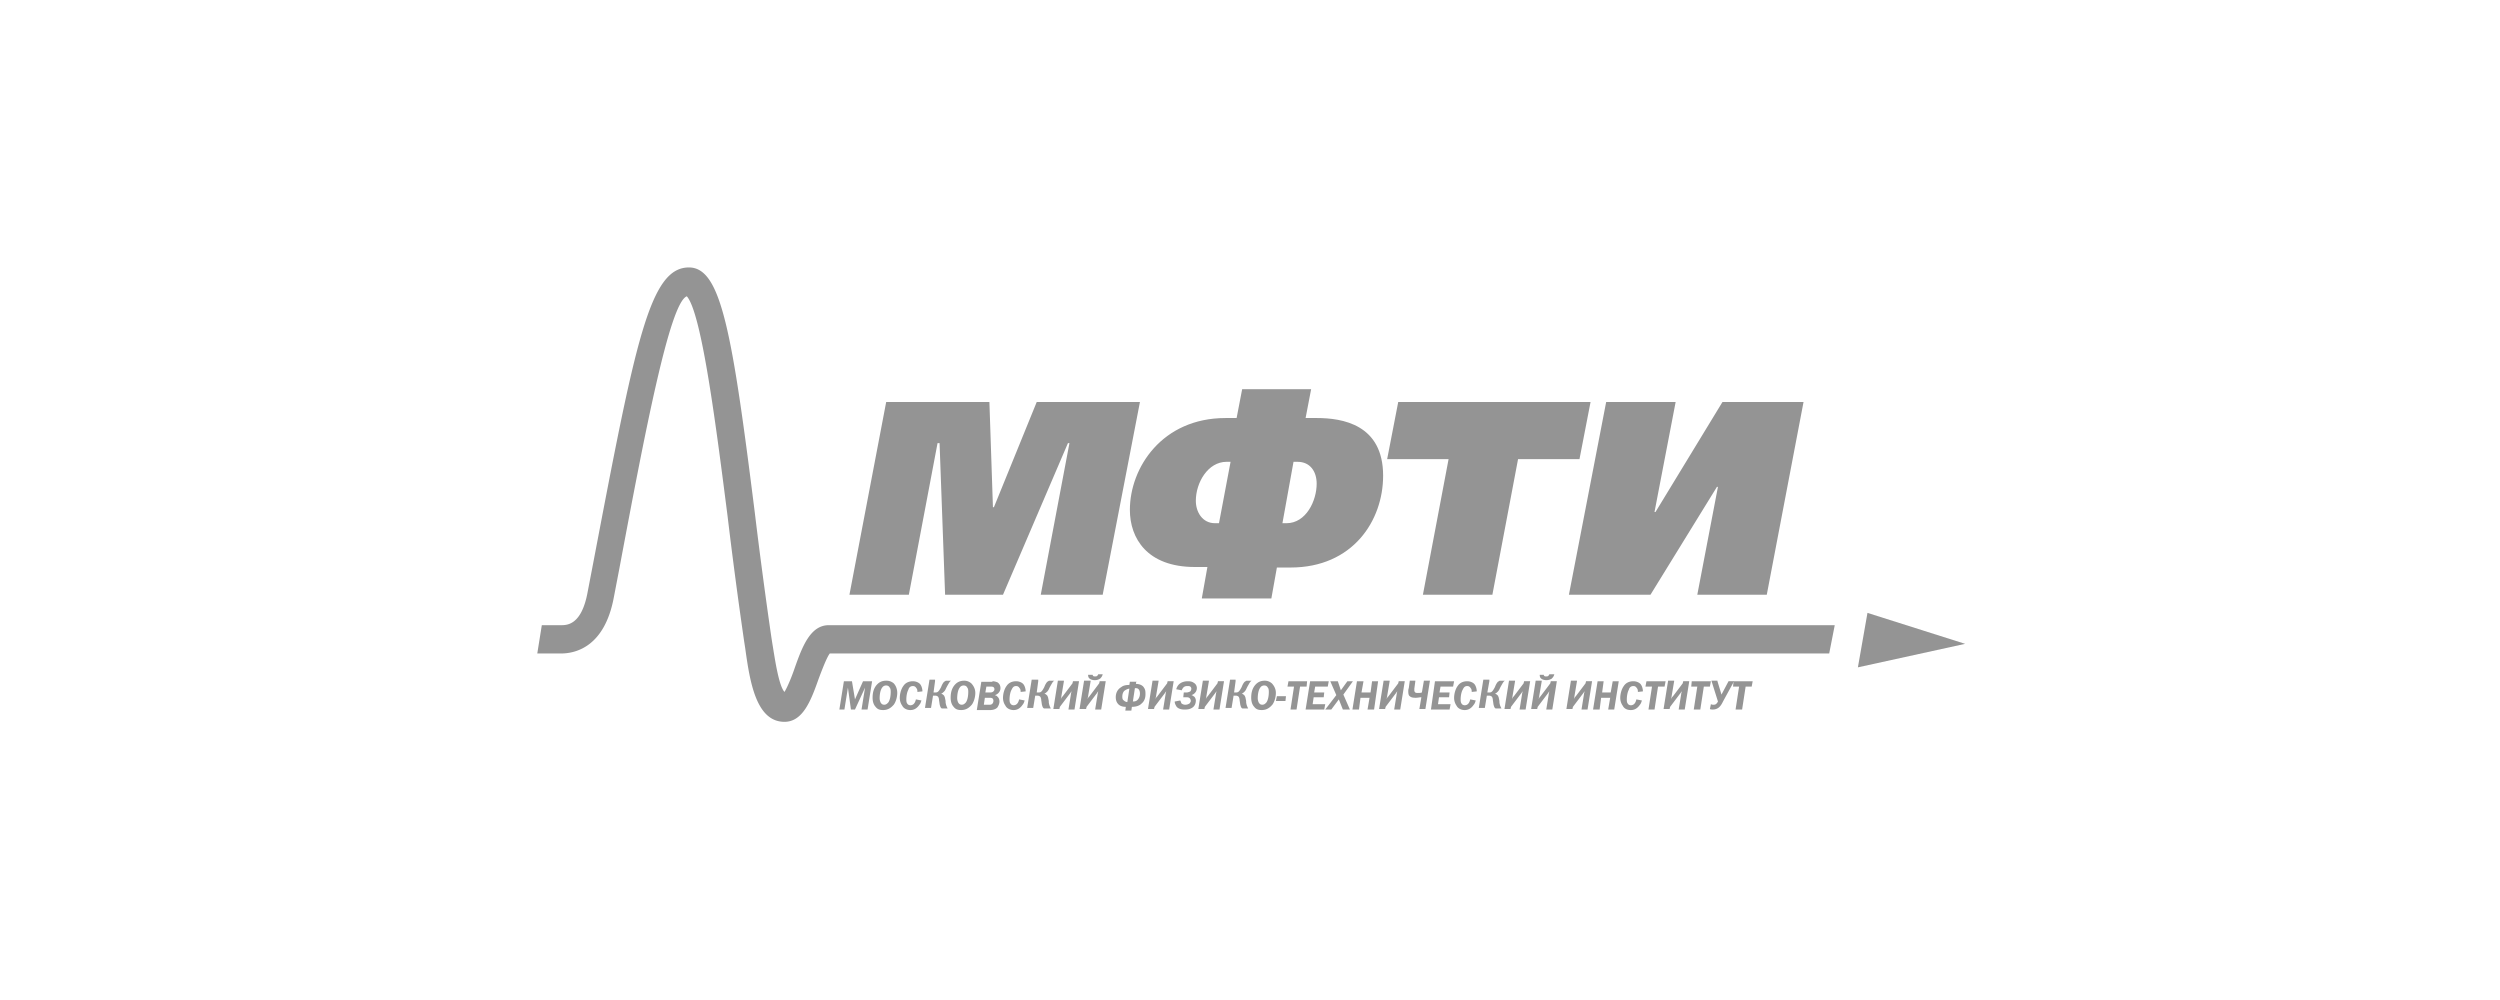 <svg width="300" height="120" viewBox="0 0 300 120" fill="none" xmlns="http://www.w3.org/2000/svg"><path d="M106.343 48.238h12.386l.423 12.622h.121l5.135-12.622h12.386l-4.471 23.13h-7.431l3.443-18.196h-.181l-7.794 18.196h-6.948l-.664-18.196h-.242l-3.444 18.196h-7.129l4.41-23.13Zm37.882 23.517.664-3.716h-1.51c-5.74 0-7.794-3.46-7.794-6.856 0-5.062 3.867-11.02 11.479-11.02h1.329l.665-3.46h8.277l-.664 3.46H158c3.081 0 7.975.769 7.975 6.92 0 5.381-3.625 11.02-11.117 11.02h-1.631l-.665 3.716h-8.337v-.064Zm3.444-16.338h-.484c-2.235 0-3.685 2.498-3.685 4.677 0 1.345.785 2.69 2.296 2.69h.483l1.39-7.367Zm6.222 7.368h.484c2.356 0 3.625-2.691 3.625-4.741 0-1.474-.786-2.627-2.296-2.627h-.483l-1.33 7.368Zm36.976-14.547-1.329 6.856h-7.371l-3.081 16.274h-8.337l3.081-16.274h-7.371l1.329-6.856h23.079Zm10.211 0-2.537 13.199h.12l8.036-13.199h9.728l-4.412 23.13h-8.337l2.477-12.942h-.121l-7.975 12.942h-9.787l4.471-23.13h8.337Zm21.87 31.842 1.148-6.535 11.721 3.716-12.869 2.82Z" fill="#949494"/><path d="M220.169 75.021H99.455c-2.235 0-3.202 2.627-4.108 5.19-.302.897-.846 2.242-1.209 2.82-.725-.77-1.208-4.358-1.45-5.767l-.12-.77a636.857 636.857 0 0 1-1.994-14.992c-2.719-21.72-4.048-29.344-7.854-29.408C77.947 32.03 76.255 41 71.18 67.59l-.665 3.46c-.725 3.972-2.477 3.972-3.202 3.972h-2.296l-.543 3.396h2.84c1.872 0 5.256-.897 6.343-6.727l.665-3.46c3.08-16.402 6.041-31.907 8.096-32.676 1.812 2.05 3.564 16.017 4.893 26.397a599.484 599.484 0 0 0 1.994 15.056l.12.77c.545 3.908 1.27 8.841 4.713 8.841 2.236 0 3.203-2.627 4.109-5.19.362-.96.967-2.563 1.329-3.011h119.928l.665-3.396Z" fill="#949494"/><path d="m102.235 81.749.363 2.178.966-2.178h1.088l-.544 3.396h-.725l.423-2.627-1.208 2.627h-.484l-.362-2.627-.423 2.627h-.604l.543-3.396h.967Zm5.014.254c.181.192.422.577.422 1.153 0 .513-.181 1.09-.422 1.41-.182.192-.544.64-1.269.64-.363 0-.665-.064-.906-.384-.242-.256-.363-.64-.363-1.089 0-.449.06-1.09.544-1.602.302-.32.664-.448 1.087-.448.302 0 .604.064.907.32Zm-1.571 2.306c.121.193.241.257.423.257.181 0 .302-.064.483-.257.242-.32.302-.897.302-1.28 0-.129 0-.385-.121-.513-.06-.129-.181-.257-.423-.257a.54.54 0 0 0-.483.257c-.242.32-.302.896-.302 1.281 0 .192.06.384.121.513Zm4.41-1.279c0-.128 0-.32-.121-.448-.12-.192-.241-.256-.423-.256-.302 0-.483.192-.543.448-.182.32-.242.833-.242 1.153 0 .129 0 .385.121.513.06.128.242.192.362.192.242 0 .544-.128.665-.705l.665.129c-.061.192-.121.384-.242.512-.302.449-.665.64-1.088.64-.483 0-.845-.255-.966-.512a1.631 1.631 0 0 1-.302-.96c0-.513.181-1.09.423-1.41.241-.385.664-.577 1.147-.577.423 0 .726.192.846.32.182.193.302.577.302.897l-.604.065Zm2.117-1.28-.181 1.345h.241c.242 0 .363-.064.665-.64.121-.32.242-.513.362-.641.121-.064.182-.128.242-.128h.604c-.121.064-.181.128-.362.448-.182.32-.182.32-.302.577-.121.256-.242.32-.302.384-.061.064-.182.129-.242.129a.925.925 0 0 1 .362.256c.061.128.121.256.121.384.061.192.061.32.061.449.06.384.181.576.241.704h-.664c-.061 0-.182-.064-.242-.32-.06-.128-.06-.32-.121-.64 0-.193-.06-.385-.121-.45a.447.447 0 0 0-.302-.127h-.302l-.241 1.473h-.725l.543-3.395h.665m4.35.445c.181.192.483.577.483 1.153 0 .513-.181 1.09-.423 1.41-.181.192-.544.64-1.269.64-.362 0-.664-.064-.906-.384-.242-.256-.362-.64-.362-1.09 0-.448.06-1.088.543-1.601.302-.32.665-.448 1.088-.448.242 0 .544.064.846.32Zm-1.571 2.306c.121.193.242.257.423.257s.302-.064.483-.257c.242-.32.302-.897.302-1.281 0-.128 0-.384-.121-.513-.06-.128-.181-.256-.423-.256a.54.54 0 0 0-.483.257c-.242.32-.302.896-.302 1.28 0 .193.06.385.121.513Zm4.105-2.56c.241 0 .423.064.604.128.181.128.362.32.362.705 0 .256-.12.449-.241.577a.965.965 0 0 1-.423.256c.121.064.241.064.302.192.181.128.242.385.242.577 0 .256-.121.512-.242.704-.242.257-.604.32-.906.32h-1.571l.543-3.395h1.33v-.064Zm-1.027 2.82h.604c.181 0 .302 0 .423-.13a.507.507 0 0 0 .121-.32c0-.192-.061-.256-.121-.32-.121-.064-.242-.064-.363-.064h-.544l-.12.833Zm.181-1.474h.544c.12 0 .302 0 .423-.129.06-.064.12-.128.12-.256 0-.256-.181-.32-.423-.32h-.543l-.121.705Zm4.232-.065c0-.128 0-.32-.121-.448-.121-.192-.242-.256-.423-.256-.302 0-.423.192-.544.448-.181.32-.242.833-.242 1.153 0 .129 0 .385.121.513.061.128.242.192.363.192.241 0 .544-.128.664-.705l.665.129c-.06.192-.121.384-.242.512-.302.449-.664.64-1.087.64-.484 0-.846-.255-.967-.512a1.638 1.638 0 0 1-.302-.96c0-.513.181-1.09.423-1.41.242-.385.665-.577 1.148-.577.423 0 .725.192.846.32.181.193.302.577.302.897l-.604.065Zm2.113-1.28-.181 1.345h.242c.241 0 .362-.064.664-.64.121-.32.242-.513.363-.641.121-.064.181-.128.242-.128h.604c-.121.064-.182.128-.363.448s-.181.32-.302.577c-.121.256-.242.32-.302.384s-.181.129-.242.129c.182.063.302.192.363.256.06.128.121.256.121.384.06.192.06.32.06.449.061.384.181.576.242.704h-.786c-.06 0-.181-.064-.241-.32-.061-.128-.061-.32-.121-.64 0-.193-.061-.385-.121-.45a.447.447 0 0 0-.302-.127h-.302l-.242 1.473h-.725l.544-3.395h.785m3.081.189-.302 1.794c0 .064-.06.256-.06.32.121-.192.121-.256.181-.256l1.208-1.602.061-.256h.725l-.544 3.395h-.725l.302-1.858c0-.128.061-.192.061-.32-.061.064-.121.192-.182.256l-1.208 1.602-.06.256h-.725l.543-3.395h.725m3.205.065-.302 1.794c0 .064-.061.256-.061.32.121-.192.121-.256.182-.256l1.208-1.602.06-.256h.726l-.544 3.396h-.725l.302-1.858c0-.128.06-.192.06-.32-.06.063-.121.192-.181.256l-1.208 1.601-.061.257h-.785l.544-3.396h.785v.064Zm.242-.833c0 .064 0 .128.06.192s.121.064.242.064c.06 0 .181 0 .241-.064.061-.064.121-.128.121-.192h.544c-.06.256-.181.384-.302.513a1.166 1.166 0 0 1-.665.192c-.181 0-.483-.064-.604-.192-.121-.064-.181-.257-.181-.449h.544v-.064Zm5.253.768-.06.384c.362 0 .785.128.966.449.182.256.182.512.182.768 0 .193 0 .77-.484 1.154-.241.256-.664.384-1.148.384l-.06.448h-.725l.06-.448c-.423 0-.725-.128-.906-.32-.181-.192-.302-.449-.302-.833 0-.385.121-.897.664-1.218.242-.192.544-.256.967-.256l.061-.384h.785v-.128Zm-.846.96c-.181 0-.423.129-.604.257-.181.192-.242.448-.242.705 0 .256.061.384.182.448.12.128.302.192.422.192l.242-1.601Zm.423 1.538c.302 0 .483-.064.665-.32.121-.192.181-.384.181-.64 0-.321-.121-.513-.242-.577-.06-.064-.241-.064-.362-.064l-.242 1.601Zm3.083-2.434-.302 1.794c0 .064-.061.256-.061.32.121-.192.121-.256.182-.256l1.208-1.602.06-.256h.725l-.543 3.395h-.725l.302-1.858c0-.128.06-.192.06-.32-.06.064-.121.192-.181.256l-1.208 1.602-.061.256h-.725l.544-3.395h.725m2.117 1.027c.06-.192.181-.512.483-.705.182-.128.484-.256.907-.256.362 0 .543.064.725.192a.722.722 0 0 1 .362.64.837.837 0 0 1-.241.578c-.061.064-.182.192-.423.256.12 0 .241.128.362.192a.75.75 0 0 1 .181.449c0 .32-.12.704-.483.897-.302.192-.665.192-.906.192-.302 0-.665-.064-.907-.32-.12-.193-.241-.385-.241-.641l.664-.128c.061.128.121.256.121.32a.664.664 0 0 0 .484.192c.302 0 .423-.128.483-.128.121-.128.181-.256.181-.32a.502.502 0 0 0-.121-.32c-.12-.129-.302-.129-.423-.129h-.362l.06-.576h.363c.121 0 .302-.064.423-.129a.507.507 0 0 0 .121-.32c0-.128-.061-.192-.121-.256-.121-.064-.181-.064-.302-.064-.182 0-.302 0-.484.128-.06.064-.181.192-.241.384l-.665-.128Zm3.923-.963-.302 1.794c0 .064-.06.256-.06.32.121-.192.121-.256.181-.256l1.208-1.602.061-.256h.725l-.544 3.395h-.725l.302-1.858c0-.128.06-.192.06-.32-.06.064-.12.192-.181.256l-1.208 1.602-.061.256h-.725l.544-3.395h.725m3.202.067-.181 1.345h.242c.241 0 .362-.064.664-.64.121-.32.242-.513.363-.641.121-.064.181-.128.241-.128h.605c-.121.064-.182.128-.363.448s-.181.32-.302.577c-.121.256-.242.32-.302.384s-.181.129-.242.129c.182.063.302.192.363.256.06.128.121.256.121.384.06.192.06.32.06.449.06.384.181.576.242.704h-.665c-.06 0-.181-.064-.242-.32-.06-.128-.06-.32-.12-.64 0-.193-.061-.385-.121-.45a.449.449 0 0 0-.302-.127h-.302l-.242 1.473h-.725l.544-3.395h.664m4.35.445c.181.192.483.577.483 1.153 0 .513-.181 1.09-.423 1.41-.181.192-.544.64-1.269.64-.362 0-.664-.064-.906-.384-.241-.256-.362-.64-.362-1.09 0-.448.06-1.088.543-1.601.303-.32.665-.448 1.088-.448.242 0 .544.064.846.32Zm-1.571 2.306c.121.193.242.257.423.257s.302-.064.483-.257c.242-.32.302-.897.302-1.281 0-.128 0-.384-.121-.513a.432.432 0 0 0-.422-.256.54.54 0 0 0-.484.257c-.241.32-.302.896-.302 1.28 0 .193.061.385.121.513Zm3.265-.765h-1.088l-.121.577h1.148l.061-.577Zm2.538-1.795-.061.64h-.785l-.423 2.756h-.725l.423-2.755h-.785l.12-.641h2.236Zm2.477.641h-1.511l-.121.705h1.209l-.061.576h-1.208l-.121.833h1.511l-.121.64h-2.236l.544-3.395h2.236l-.121.64Zm1.873.96.786 1.795h-.846l-.483-1.218-.907 1.218h-.725l1.329-1.73-.724-1.666h.906l.362 1.09.786-1.09h.664l-1.148 1.602Zm2.417-1.601-.242 1.346h1.088l.181-1.346h.725l-.483 3.396h-.786l.242-1.41h-1.088l-.181 1.41h-.785l.543-3.396h.786Zm3.138-.002-.302 1.794c0 .064-.06.256-.06.32.121-.192.121-.256.181-.256l1.209-1.602.06-.256h.725l-.544 3.395h-.725l.302-1.858c0-.128.061-.192.061-.32-.061.064-.121.192-.182.256l-1.208 1.602-.06.256h-.725l.543-3.395h.725m3.083.064-.121.897v.192c0 .064 0 .128.06.192.061.128.242.128.363.128s.362 0 .483-.064l.242-1.41h.725l-.544 3.396h-.725l.242-1.41c-.182 0-.423.065-.665.065-.181 0-.544 0-.725-.192-.121-.064-.181-.257-.181-.577 0-.128 0-.256.06-.384l.121-.897h.665m4.532.707h-1.51l-.121.705h1.208l-.06.576h-1.209l-.121.833h1.511l-.121.64h-2.235l.483-3.395h2.296l-.121.64Zm2.234.64c0-.128 0-.32-.121-.448-.12-.192-.241-.256-.422-.256-.303 0-.423.192-.544.448-.181.32-.242.833-.242 1.153 0 .129 0 .385.121.513.06.128.242.192.362.192.242 0 .544-.128.665-.705l.665.129c-.061.192-.121.384-.242.512-.302.449-.665.64-1.088.64-.483 0-.845-.255-.966-.512a1.631 1.631 0 0 1-.302-.96c0-.513.181-1.09.423-1.41.241-.385.664-.577 1.148-.577.422 0 .725.192.845.32.182.193.302.577.302.897l-.604.065Zm2.117-1.28-.242 1.345h.242c.242 0 .362-.064.665-.64.12-.32.241-.513.362-.641.121-.064.181-.128.242-.128h.604c-.121.064-.181.128-.363.448-.181.32-.181.32-.302.577-.121.256-.241.32-.302.384-.06.064-.181.129-.241.129a.925.925 0 0 1 .362.256c.06.128.121.256.121.384.06.192.06.32.06.449.061.384.182.576.242.704h-.665c-.06 0-.181-.064-.241-.32-.061-.128-.061-.32-.121-.64 0-.193-.061-.385-.121-.45a.447.447 0 0 0-.302-.127h-.302l-.242 1.473h-.725l.544-3.395h.725m3.081.189-.302 1.794c0 .064-.061.256-.061.32.121-.192.121-.256.181-.256l1.209-1.602.06-.256h.725l-.544 3.395h-.725l.302-1.858c0-.128.061-.192.061-.32-.061.064-.121.192-.181.256l-1.209 1.602-.06.256h-.725l.544-3.395h.725m3.201.065-.302 1.794c0 .064-.06.256-.06.32.121-.192.121-.256.181-.256l1.208-1.602.061-.256h.725l-.544 3.396h-.725l.302-1.858c0-.128.061-.192.061-.32-.061.063-.121.192-.182.256l-1.208 1.601-.06.257h-.725l.543-3.396h.725v.064Zm.242-.833c0 .064 0 .128.061.192.06.064.12.064.241.064.061 0 .181 0 .242-.064.06-.064.121-.128.121-.192h.604c-.061.256-.181.384-.302.513a1.169 1.169 0 0 1-.665.192c-.181 0-.483-.064-.604-.192-.121-.064-.181-.257-.181-.449h.483v-.064Zm3.987.832-.302 1.794c0 .064-.06.256-.06.32.121-.192.121-.256.181-.256l1.209-1.602.06-.256h.725l-.544 3.395h-.725l.302-1.858c0-.128.061-.192.061-.32-.061.064-.121.192-.181.256l-1.209 1.602-.06.256h-.725l.543-3.395h.725m3.202.066-.181 1.346h1.027l.242-1.346h.725l-.544 3.396h-.725l.242-1.41h-1.088l-.181 1.41h-.786l.544-3.396h.725Zm4.109 1.281c0-.128 0-.32-.121-.448-.121-.192-.242-.256-.423-.256-.302 0-.484.192-.544.448-.181.32-.242.833-.242 1.153 0 .129 0 .385.121.513.061.128.242.192.363.192.241 0 .543-.128.664-.705l.665.129c-.061.192-.121.384-.242.512-.302.449-.664.64-1.087.64-.544 0-.846-.255-.967-.512a1.638 1.638 0 0 1-.302-.96c0-.513.181-1.09.423-1.41.242-.385.664-.577 1.148-.577.423 0 .725.192.846.32.181.193.302.577.302.897l-.604.065Zm3.325-1.281-.121.64h-.786l-.422 2.756h-.725l.423-2.755h-.786l.121-.641h2.296Zm1.027-.002-.302 1.794c0 .064-.06.256-.06.32.12-.192.12-.256.181-.256l1.208-1.602.061-.256h.725l-.544 3.395h-.725l.302-1.858c0-.128.06-.192.06-.32-.06.064-.12.192-.181.256l-1.208 1.602-.061.256h-.725l.544-3.395h.725m4.407.066-.12.64h-.725l-.423 2.756h-.786l.423-2.755h-.725l.061-.641h2.295Zm.789-.002.484 1.602.845-1.602h.665l-1.329 2.434c-.242.513-.423.641-.484.705a1.116 1.116 0 0 1-.725.256c-.12 0-.302 0-.362-.064l.121-.576a.624.624 0 0 0 .302.064c.121 0 .242 0 .362-.128a.882.882 0 0 0 .182-.257l-.786-2.498h.725" fill="#949494"/><path d="m210.322 81.749-.121.64h-.725l-.423 2.756h-.785l.423-2.755h-.725l.06-.641h2.296Z" fill="#949494"/></svg>